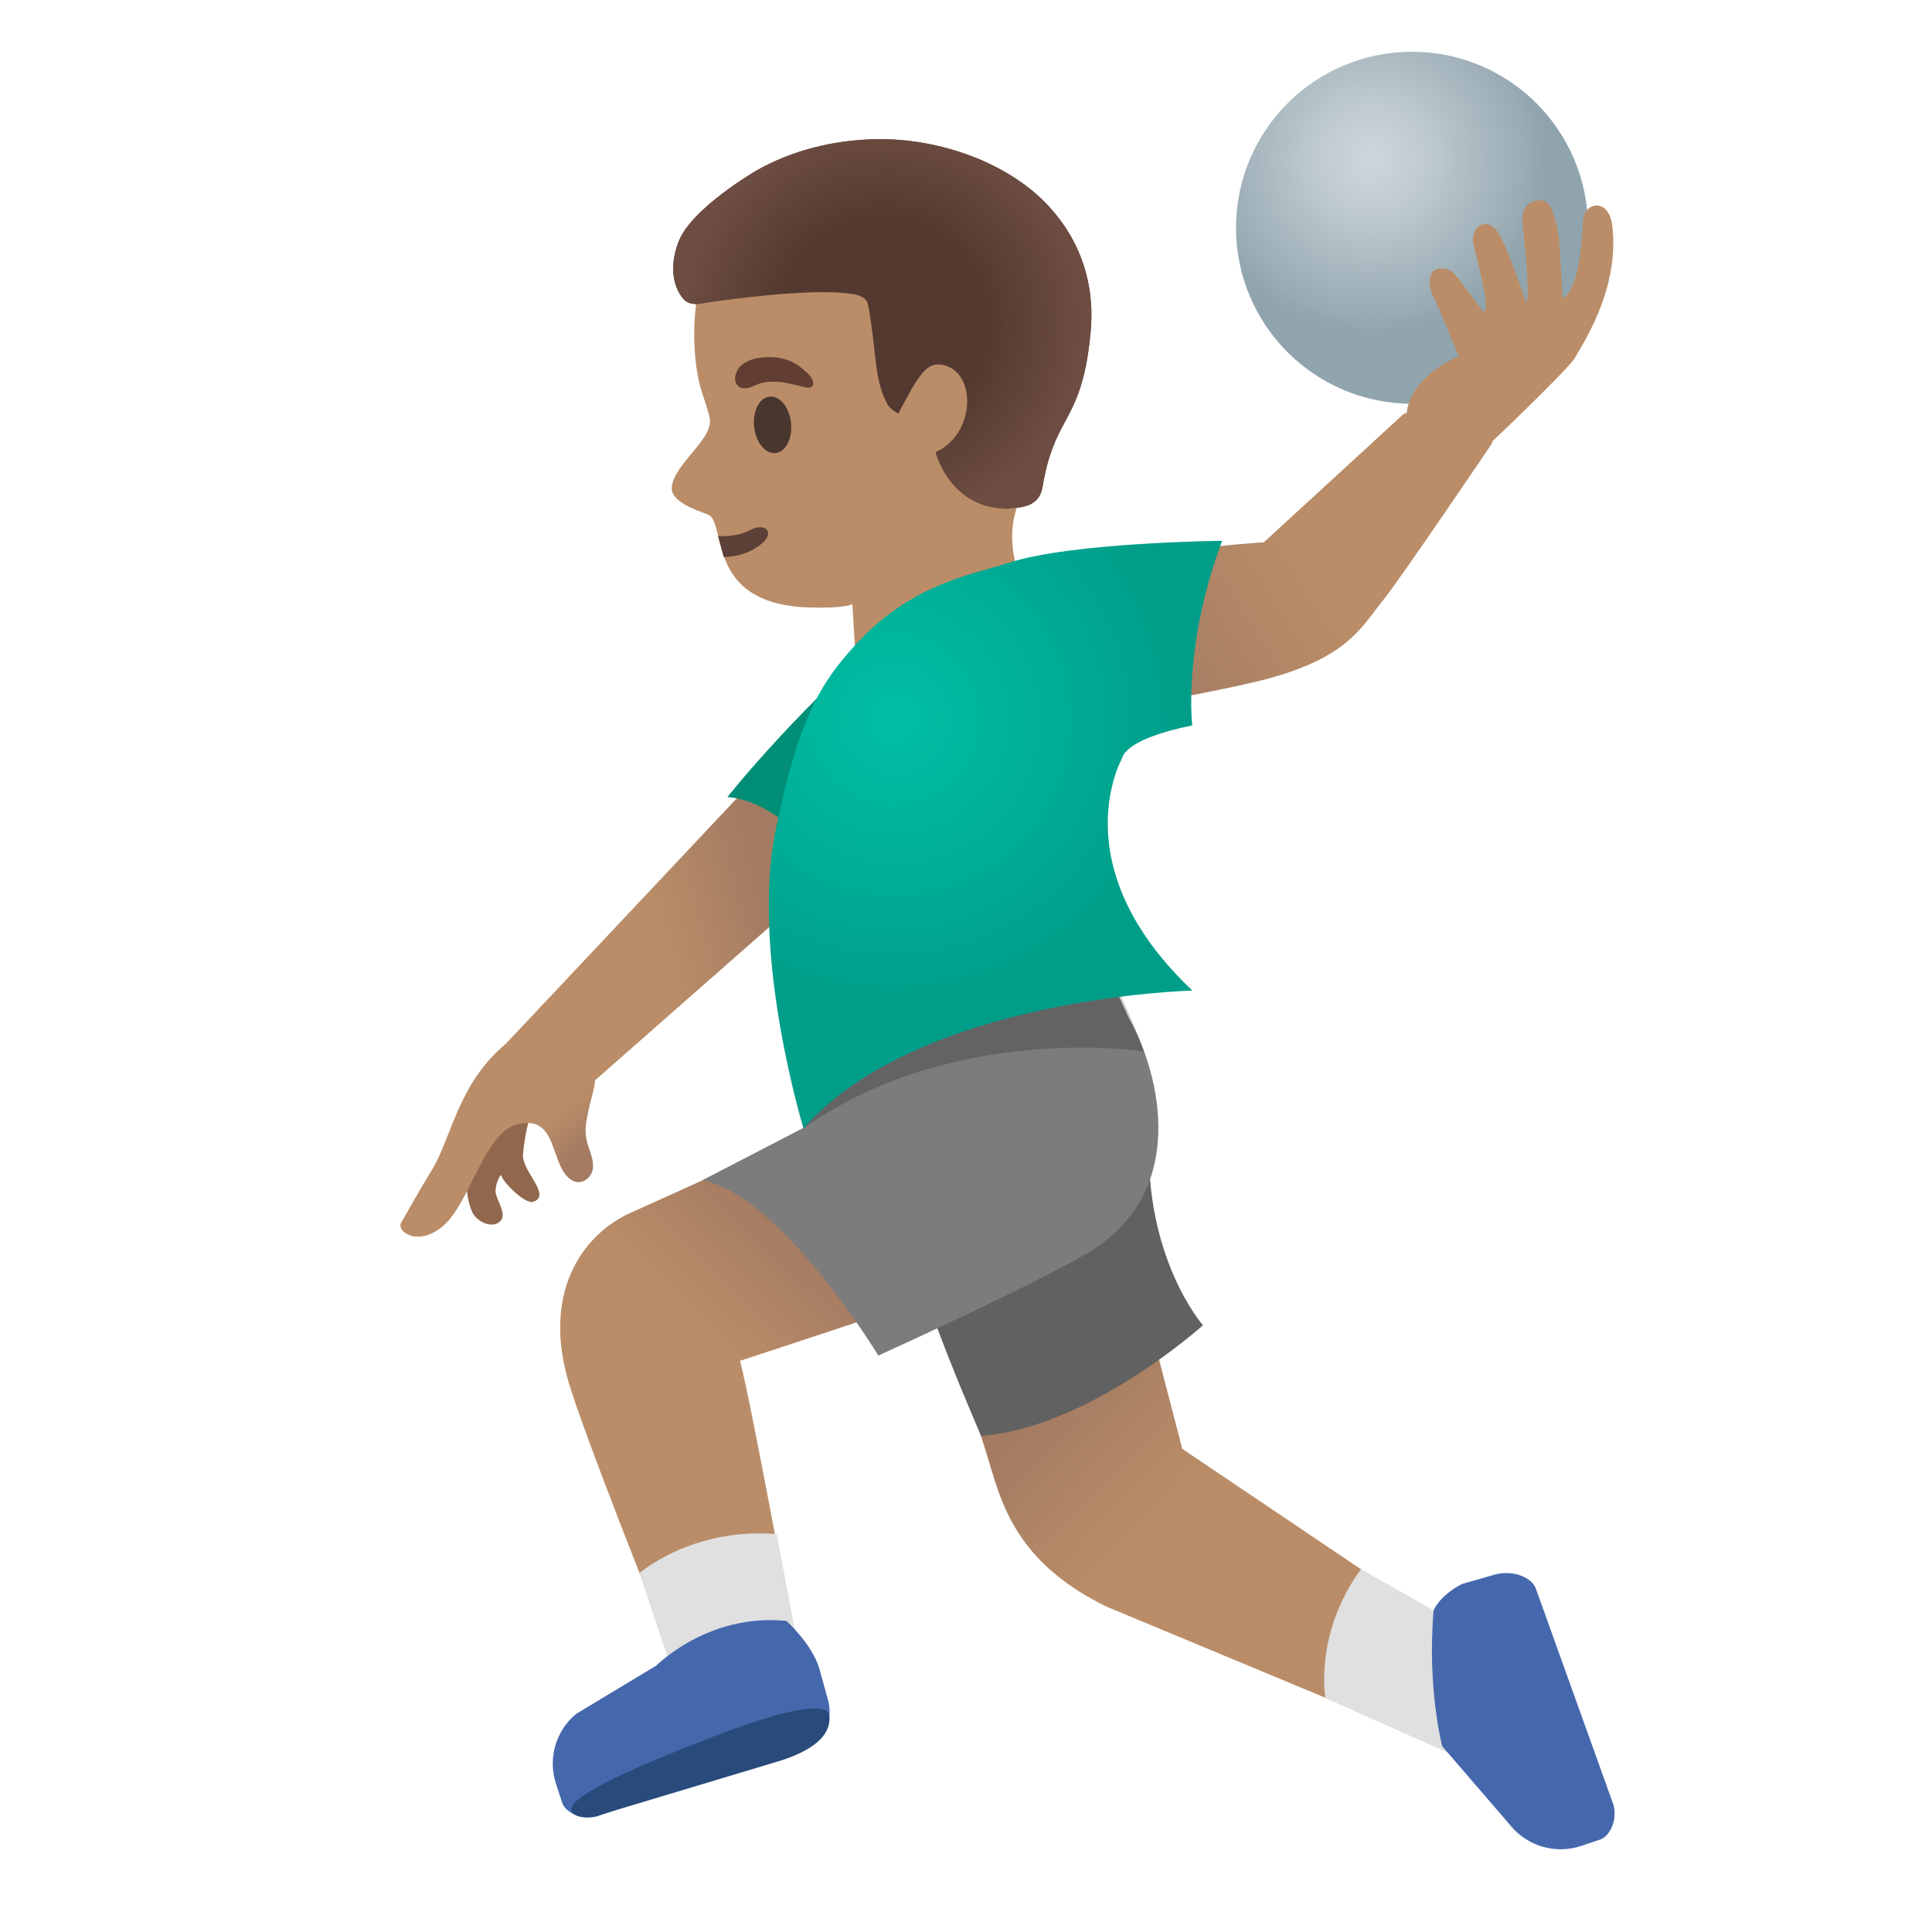 <?xml version="1.0" encoding="utf-8"?>
<!-- Generator: Adobe Illustrator 24.1.2, SVG Export Plug-In . SVG Version: 6.00 Build 0)  -->
<!-- Copyright 2013 Google, Inc. All Rights Reserved. Licensed under the Apache License, Version 2.0 -->
<svg version="1.1" id="Layer_1" xmlns="http://www.w3.org/2000/svg" xmlns:xlink="http://www.w3.org/1999/xlink" x="0px" y="0px"
	 viewBox="0 0 128 128" style="enable-background:new 0 0 128 128;" xml:space="preserve">
<linearGradient id="leg_2_" gradientUnits="userSpaceOnUse" x1="82.794" y1="20.071" x2="60.765" y2="38.019" gradientTransform="matrix(0.996 0.088 0.088 -0.996 6.633 123.437)">
	<stop  offset="0.598" style="stop-color:#BA8D68"/>
	<stop  offset="1" style="stop-color:#A47B62"/>
</linearGradient>
<path id="leg_1_" style="fill:url(#leg_2_);" d="M78.33,95.99l-4.01-15.41l-12.48,5.05c0,0,2.82,8.25,3.93,12.02
	c0.92,3.12,2.47,6.31,7.53,8.79l22.24,9.26l0.6-7.71L78.33,95.99z"/>
<g id="sock_1_">
	<path style="fill:#E0E0E0;" d="M90.17,103.96c-3.13,4.29-2.36,8.54-2.36,8.54l8.51,3.8l1.06-8.25L90.17,103.96z"/>
</g>
<g id="shoe_x5F_back_1_">
	<path style="fill:#4568AD;" d="M101.75,105.24c-0.22-0.64-1.33-1.24-2.64-0.94l-2.24,0.64c-1.53,0.79-1.89,1.75-1.89,1.75
		c-0.44,5.15,0.57,9,0.57,9l4.58,5.32c1.13,1.33,2.96,1.84,4.62,1.29l1.28-0.43c0.56-0.19,1.15-1.18,0.87-2.29L101.75,105.24z"/>
</g>
<g id="pants_x5F_back_1_">
	<path style="fill:#616161;" d="M60.78,83.29C60.54,84.91,65,95.13,65,95.13c7.18-0.54,14.7-7.33,14.7-7.33s-3.92-4.44-3.56-12.59
		L60.78,83.29z"/>
</g>
<linearGradient id="leg_3_" gradientUnits="userSpaceOnUse" x1="40.125" y1="28.621" x2="56.125" y2="45.246" gradientTransform="matrix(1 0 0 -1 0 130)">
	<stop  offset="0.598" style="stop-color:#BA8D68"/>
	<stop  offset="1" style="stop-color:#A47B62"/>
</linearGradient>
<path id="leg" style="fill:url(#leg_3_);" d="M44.11,108.6l8.51-0.07c0,0-2.84-15.54-3.59-18.37l19.8-6.54l-4.35-13.53L41.74,80.37
	c-2.88,1.3-5.77,4.87-4.17,10.85C38.5,94.65,44.11,108.6,44.11,108.6z"/>
<g id="sock_x5F_front_1_">
	<path style="fill:#E0E0E0;" d="M51.46,101.64c-5.59-0.47-9.09,2.58-9.09,2.58l3,9l7.75-2.82L51.46,101.64z"/>
</g>
<g id="shoe_x5F_front_1_">
	<g>
		<path style="fill:#4568AD;" d="M53.92,115.37c0.64-0.21,1.26-1.31,0.97-2.62l-0.62-2.25c-0.52-1.64-2.17-3.11-2.17-3.11
			c-5.18-0.53-8.62,2.96-8.62,2.96l-5.31,3.2c-1.35,1.12-1.88,2.94-1.34,4.61l0.42,1.29c0.18,0.56,1.17,1.16,2.28,0.9L53.92,115.37z
			"/>
	</g>
	<g>
		<path style="fill:#294B7C;" d="M47.17,115.09c-4.39,1.71-7.46,3.03-8.73,4.03c-1.33,0.91-0.17,1.54,1.13,1.18l12.3-3.7
			c2.33-0.79,3.18-1.8,3.08-2.92C54.85,112.57,51.29,113.48,47.17,115.09z"/>
	</g>
</g>
<g id="pants_x5F_front_1_">
	<path style="fill:#7C7C7C;" d="M46.54,78.19c5.26,1.05,11.65,11.62,11.65,11.62s10.21-4.63,13.86-6.79
		c6.72-3.97,4.87-11.79,2.72-15.62l-2.73-5.96l-19.36,4.93l-0.26,4.18l0.8,4.18L46.54,78.19z"/>
</g>
<path id="shadow_x5F_shirt" style="opacity:0.2;enable-background:new    ;" d="M53.23,74.74c10.04-7.05,22.57-5.08,22.57-5.08
	c-1.54-4.2-4.48-9.59-4.48-9.59s-18.82,4.97-19.18,7.55C51.77,70.2,53.23,74.74,53.23,74.74z"/>
<linearGradient id="arm_2_" gradientUnits="userSpaceOnUse" x1="32.4" y1="66.296" x2="50.65" y2="71.13" gradientTransform="matrix(1 0 0 -1 0 130)">
	<stop  offset="0.598" style="stop-color:#BA8D68"/>
	<stop  offset="1" style="stop-color:#A47B62"/>
</linearGradient>
<path id="arm_1_" style="fill:url(#arm_2_);" d="M58.47,54.82L53.7,47.7L33.12,69.57c0,0,0,1.54,1.78,2.59
	c1.78,1.05,3.54,0.28,3.54,0.28L58.47,54.82z"/>
<path id="tone" style="fill:#91674D;" d="M33.03,72c0,0-1.54,2.53-2.06,5.75c-0.21,1.33,0.25,2.52,0.42,2.74
	c0.55,0.71,1.53,0.87,1.85,0.28c0.27-0.51-0.41-1.36-0.41-1.86c0.01-0.6,0.35-1.08,0.35-1.08c0.21,0.62,1.64,1.93,2.11,1.8
	c1.33-0.38-0.73-2.04-0.64-3.14c0.24-2.86,1.33-4.73,1.33-4.73L33.03,72z"/>
<linearGradient id="hand_2_" gradientUnits="userSpaceOnUse" x1="31.007" y1="56.073" x2="35.836" y2="51.116" gradientTransform="matrix(1 0 0 -1 0 130)">
	<stop  offset="0.598" style="stop-color:#BA8D68"/>
	<stop  offset="1" style="stop-color:#A47B62"/>
</linearGradient>
<path id="hand_1_" style="fill:url(#hand_2_);" d="M39.37,70.45c0.2,1.81-0.16,1.64-0.53,3.93c-0.22,1.41,0.49,1.95,0.45,2.96
	c-0.02,0.6-0.7,1.26-1.39,0.86c-1.53-0.89-0.84-4.5-3.72-3.68c-2.11,0.6-3.07,5.24-4.84,6.72c-1.73,1.45-3.17,0.26-2.73-0.28
	c0,0,0.94-1.7,2.05-3.53c1.33-2.2,1.8-6.28,5.62-8.84L39.37,70.45z"/>
<path id="shirt_1_" style="fill:#008F76;" d="M60.91,40.05c-7.7,6.38-12.72,12.76-12.72,12.76c4.27,0.28,8.09,6.48,8.09,6.48
	S66.7,35.25,60.91,40.05z"/>
<path id="head_1_" style="fill:#BA8D68;" d="M69.35,15.85c-2.18-4.7-9.46-7.14-14.49-5.92c-5.63,1.37-8.4,5.71-8.82,10.98
	c-0.15,1.91,0.05,3.79,0.47,5.1c0.05,0.16,0.45,1.3,0.5,1.66c0.32,1.39-2.3,2.99-2.5,4.57c-0.15,1.18,2.34,1.74,2.55,1.94
	c1.03,0.97-0.1,5.89,6.62,6.07c2.34,0.06,2.79-0.22,2.79-0.22l0.47,7.63l11.18-8.24c0,0-2.07-3.28-0.43-6.58
	C69.81,28.54,72.13,21.84,69.35,15.85z"/>
<path id="mouth_1_" style="fill:#5D4037;" d="M47.95,36.91c0.93-0.02,1.83-0.3,2.57-0.94c0.81-0.7,0.17-1.37-0.78-0.87
	c-0.57,0.3-1.4,0.49-2.17,0.4L47.95,36.91z"/>
<ellipse id="eye_1_" transform="matrix(0.994 -0.106 0.106 0.994 -2.701 5.603)" style="fill:#49362E;" cx="51.21" cy="28.14" rx="1.23" ry="1.88"/>
<path id="eyebrow_1_" style="fill:#613E31;" d="M50.04,25.53c-1.12,0.55-1.53-0.17-1.25-0.87c0.21-0.51,0.86-1.02,2.28-1
	c1.34,0.03,2.01,0.68,2.44,1.07s0.47,0.85,0.18,0.94C53.28,25.81,51.42,24.85,50.04,25.53z"/>
<g id="handball_1_">
	
		<radialGradient id="SVGID_1_" cx="80.904" cy="113.681" r="11.68" gradientTransform="matrix(0.987 0.161 0.161 -0.987 -7.276 109.716)" gradientUnits="userSpaceOnUse">
		<stop  offset="0" style="stop-color:#CED7DB"/>
		<stop  offset="0.303" style="stop-color:#BFCBD0"/>
		<stop  offset="0.88" style="stop-color:#99ABB4"/>
		<stop  offset="1" style="stop-color:#90A4AE"/>
	</radialGradient>
	<circle style="fill:url(#SVGID_1_);" cx="93.55" cy="15.09" r="11.66"/>
</g>
<linearGradient id="arm_3_" gradientUnits="userSpaceOnUse" x1="88.876" y1="99.916" x2="63.016" y2="76.381" gradientTransform="matrix(0.986 0.168 0.168 -0.986 -0.744 108.415)">
	<stop  offset="0.598" style="stop-color:#BA8D68"/>
	<stop  offset="1" style="stop-color:#A47B62"/>
</linearGradient>
<path id="arm" style="fill:url(#arm_3_);" d="M68.48,38.87c-5.57,2.65-0.62,9.18-0.62,9.18s10.75-1.8,15.12-2.83
	c6.21-1.44,7.15-3.58,8.66-5.46c1.21-1.51,7.22-10.4,7.22-10.4l-0.34-3.15l-5.51,1.2l-9.28,8.52
	C83.73,35.92,73.35,36.56,68.48,38.87z"/>
<linearGradient id="hand_3_" gradientUnits="userSpaceOnUse" x1="117.611" y1="114.11" x2="91.75" y2="90.575" gradientTransform="matrix(0.996 -0.084 -0.084 -0.996 -3.276 139.473)">
	<stop  offset="0.598" style="stop-color:#BA8D68"/>
	<stop  offset="1" style="stop-color:#A47B62"/>
</linearGradient>
<path id="hand" style="fill:url(#hand_3_);" d="M93.18,27.87c-0.14-2.83,3.46-4.27,3.46-4.27s-1.21-3.01-1.68-3.96
	c-0.46-0.95-0.14-1.61,0.04-1.71c0.58-0.33,1.17-0.01,1.35,0.2c0.77,0.93,1.93,2.55,1.93,2.55c0.5-0.2-0.28-2.8-0.67-4.55
	c-0.23-1.03,0.99-2.15,1.87-0.32c0.73,1.51,1.67,4.35,1.67,4.35c0.17-1.16-0.04-2.98-0.27-5.27c-0.11-1.07,0.33-1.55,1.03-1.61
	c0.52-0.05,0.97,0.09,1.33,2.23c0.11,0.64,0.29,4.25,0.29,4.25c1.01-0.52,1.26-3.31,1.34-5.11c0.05-1.27,1.73-1.59,1.95,0.32
	c0.45,3.88-1.56,7.19-2.48,8.74c-0.48,0.81-5.78,5.83-5.78,5.83L93.18,27.87z"/>
<g id="shirt">
	
		<radialGradient id="SVGID_2_" cx="9.872" cy="66.859" r="19.422" gradientTransform="matrix(0.943 0.334 0.334 -0.943 27.617 107.388)" gradientUnits="userSpaceOnUse">
		<stop  offset="0" style="stop-color:#00BFA5"/>
		<stop  offset="1" style="stop-color:#009E89"/>
	</radialGradient>
	<path style="fill:url(#SVGID_2_);" d="M79,65.63c-8.76-8.29-4.64-15.43-4.64-15.43s0.08-1.22,4.63-2.14c0,0-0.64-5.25,1.98-12.23
		c0,0-10.01,0.1-14.15,1.46c-2.48,0.81-6.49,1.36-10.26,5.56c-2.16,2.4-3.65,4.7-5.17,12.14c-1.69,8.29,1.85,19.76,1.85,19.76
		C60.88,66.05,79,65.63,79,65.63z"/>
</g>
<g id="hairGroup_1_">
	<path id="hair_1_" style="fill:#543930;" d="M69.46,13.64c-2.62-2.83-7.19-4.5-11.45-4.42c-2.86,0.06-5.57,0.77-7.84,2.05
		c-0.04,0.02-4.36,2.52-5.21,4.74c-0.91,2.38,0.16,3.66,0.41,3.89c0.2,0.18,0.47,0.23,0.71,0.24c0,0,0.01,0.02,0.01,0.02
		s0.04-0.01,0.11-0.02c0.23-0.01,0.41-0.06,0.41-0.06c1.66-0.25,6.96-0.98,9.69-0.63c0.43,0.06,0.92,0.15,1.14,0.53
		c0.1,0.16,0.25,1.24,0.27,1.43c0.36,2.43,0.28,3.98,1.14,5.46c0.14,0.24,0.66,0.53,0.66,0.53l0.88-1.62
		c0.56-0.93,1.08-1.73,1.9-1.63c2.44,0.28,2.43,4.58-0.3,5.81c0,0,0.78,3.15,3.87,3.66c0.32,0.05,0.61,0.08,0.86,0.08
		c0.11,0,0.22-0.01,0.33-0.04c1.08-0.04,1.85-0.36,2.02-1.4c0.38-2.24,0.91-3.24,1.48-4.3c0.67-1.25,1.37-2.54,1.69-5.79
		C72.59,18.92,71.62,15.97,69.46,13.64z"/>
	<radialGradient id="hairHighlights_1_" cx="58.468" cy="21.456" r="13.072" gradientUnits="userSpaceOnUse">
		<stop  offset="0.526" style="stop-color:#6D4C41;stop-opacity:0"/>
		<stop  offset="1" style="stop-color:#6D4C41"/>
	</radialGradient>
	<path id="hairHighlights_2_" style="fill:url(#hairHighlights_1_);" d="M69.46,13.64c-2.62-2.83-7.19-4.5-11.45-4.42
		c-2.86,0.06-5.57,0.77-7.84,2.05c-0.04,0.02-4.36,2.52-5.21,4.74c-0.91,2.38,0.16,3.66,0.41,3.89c0.2,0.18,0.47,0.23,0.71,0.24
		c0,0,0.01,0.02,0.01,0.02s0.04-0.01,0.11-0.02c0.23-0.01,0.41-0.06,0.41-0.06c1.66-0.25,6.96-0.98,9.69-0.63
		c0.43,0.06,0.92,0.15,1.14,0.53c0.1,0.16,0.25,1.24,0.27,1.43c0.36,2.43,0.28,3.98,1.14,5.46c0.14,0.24,0.66,0.53,0.66,0.53
		l0.88-1.62c0.56-0.93,1.08-1.73,1.9-1.63c2.44,0.28,2.43,4.58-0.3,5.81c0,0,0.78,3.15,3.87,3.66c0.32,0.05,0.61,0.08,0.86,0.08
		c0.11,0,0.22-0.01,0.33-0.04c1.08-0.04,1.85-0.36,2.02-1.4c0.38-2.24,0.91-3.24,1.48-4.3c0.67-1.25,1.37-2.54,1.69-5.79
		C72.59,18.92,71.62,15.97,69.46,13.64z"/>
</g>
</svg>
